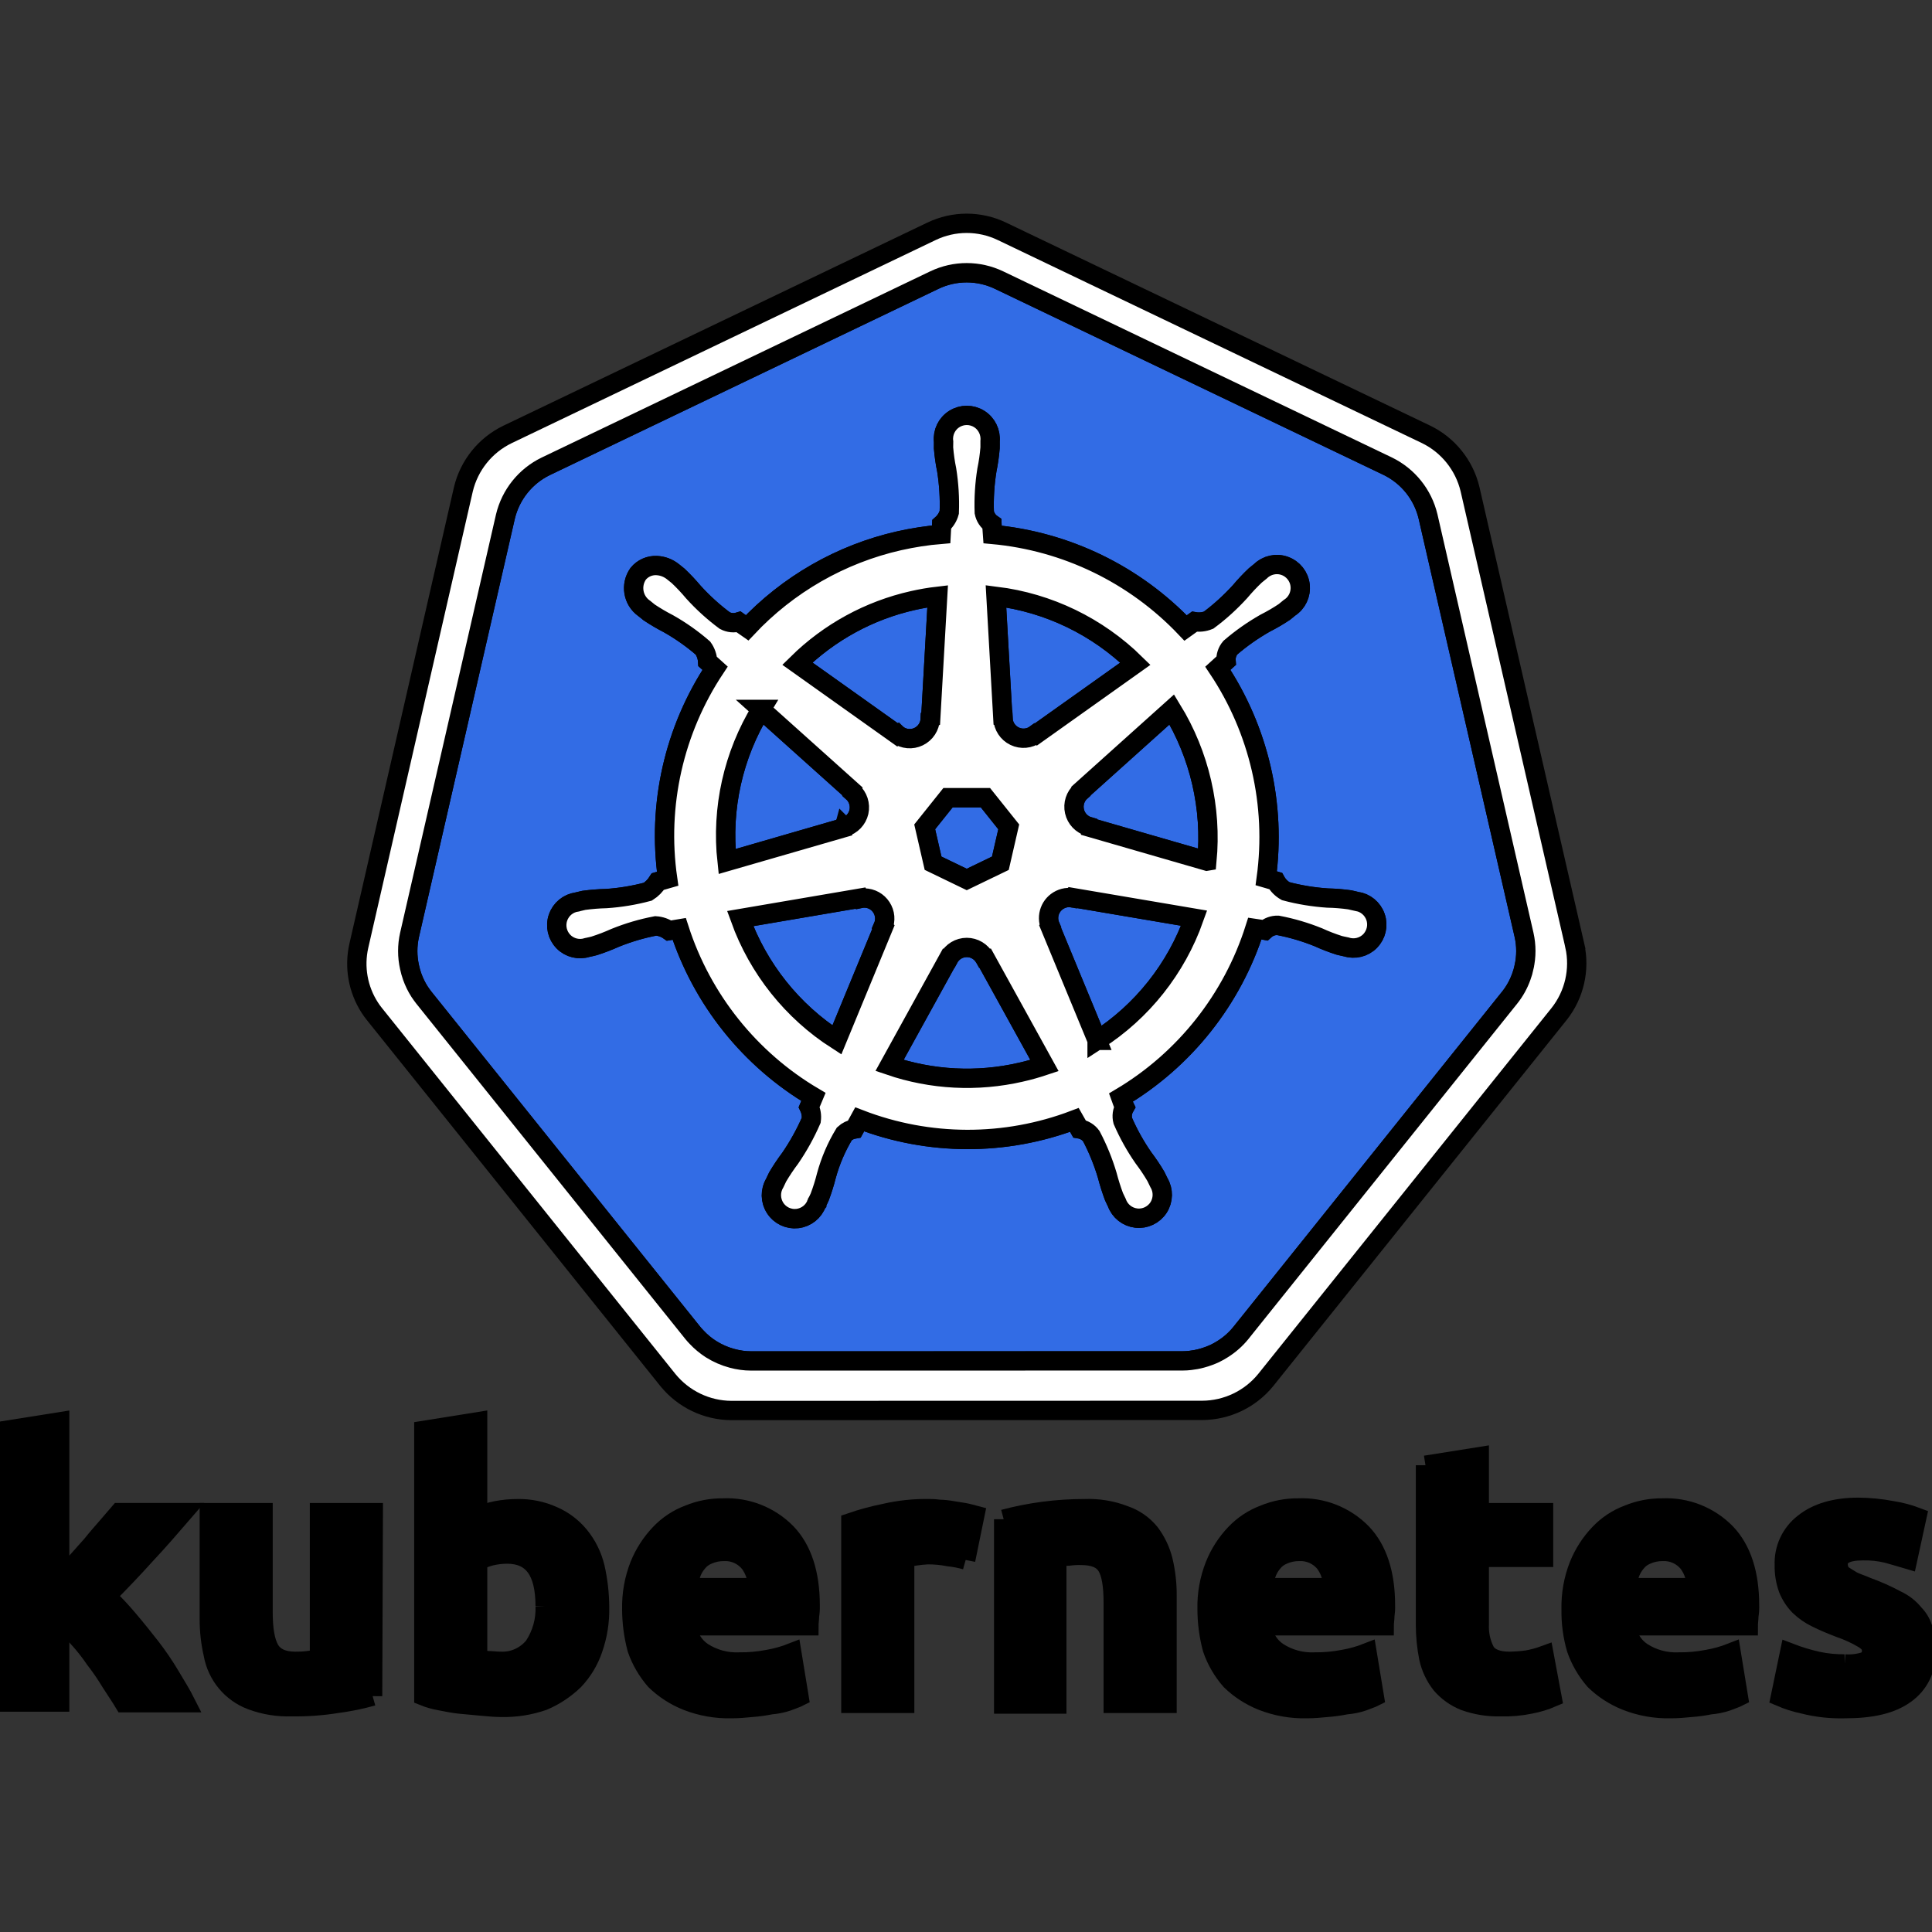 <svg width="100" height="100" xmlns="http://www.w3.org/2000/svg" version="1.1">

 <rect width="100%" height="100%" fill="#333333" stroke="none"/>

 <g>
  <title>Layer 1</title>
  <g stroke="null" id="surface1">
   <path stroke="null" id="svg_1" fill="rgb(0%,0%,0%)" fill-rule="nonzero" d="m3.056,81.833c0.272,-0.306 0.543,-0.613 0.849,-0.919c0.284,-0.316 0.568,-0.635 0.849,-0.954c0.272,-0.341 0.543,-0.647 0.78,-0.919c0.24,-0.272 0.477,-0.546 0.647,-0.748l3.293,0c-0.647,0.748 -1.292,1.497 -1.936,2.179c-0.613,0.682 -1.292,1.396 -2.037,2.144c0.407,0.385 0.793,0.796 1.153,1.228c0.407,0.474 0.78,0.95 1.156,1.427c0.369,0.48 0.71,0.979 1.017,1.5c0.306,0.512 0.578,0.954 0.783,1.361l-3.192,0c-0.205,-0.341 -0.442,-0.679 -0.679,-1.055c-0.249,-0.414 -0.521,-0.812 -0.815,-1.19c-0.278,-0.41 -0.584,-0.796 -0.919,-1.159c-0.268,-0.341 -0.578,-0.647 -0.916,-0.919l0,4.288l-2.785,0l0,-14.061l2.785,-0.442l0,8.238"/>
   <path stroke="null" id="svg_2" fill="rgb(0%,0%,0%)" fill-rule="nonzero" d="m19.287,87.792c-0.6,0.171 -1.213,0.294 -1.835,0.376c-0.774,0.126 -1.557,0.183 -2.343,0.171c-0.717,0.025 -1.43,-0.088 -2.103,-0.341c-1.029,-0.388 -1.778,-1.295 -1.97,-2.384c-0.139,-0.603 -0.205,-1.219 -0.202,-1.838l0,-5.482l2.782,0l0,5.141c0,0.884 0.104,1.531 0.341,1.942c0.237,0.407 0.679,0.613 1.323,0.613c0.218,0.003 0.433,-0.006 0.647,-0.035c0.237,-0.035 0.407,-0.035 0.609,-0.066l0,-7.594l2.785,0l-0.035,9.498"/>
   <path stroke="null" id="svg_3" fill="rgb(0%,0%,0%)" fill-rule="nonzero" d="m28.217,83.128c0,-1.803 -0.644,-2.69 -1.97,-2.69c-0.284,0 -0.568,0.035 -0.846,0.101c-0.24,0.06 -0.467,0.152 -0.679,0.275l0,5.074c0.133,0.032 0.303,0.032 0.508,0.066c0.202,0 0.442,0.035 0.679,0.035c0.669,0.032 1.31,-0.262 1.73,-0.783c0.407,-0.616 0.609,-1.342 0.578,-2.078m2.817,0.069c0.016,0.729 -0.098,1.456 -0.338,2.144c-0.205,0.609 -0.54,1.168 -0.985,1.636c-0.461,0.445 -1.004,0.805 -1.595,1.055c-0.698,0.243 -1.434,0.357 -2.172,0.341c-0.341,0 -0.679,-0.035 -1.055,-0.069c-0.373,-0.032 -0.71,-0.066 -1.086,-0.101c-0.338,-0.035 -0.679,-0.104 -1.017,-0.171c-0.291,-0.051 -0.575,-0.129 -0.849,-0.24l0,-13.755l2.785,-0.445l0,4.904c0.316,-0.136 0.644,-0.24 0.982,-0.306c0.36,-0.069 0.723,-0.101 1.086,-0.101c0.632,-0.013 1.26,0.117 1.835,0.376c0.527,0.227 0.992,0.578 1.358,1.02c0.392,0.477 0.669,1.036 0.815,1.636c0.155,0.682 0.234,1.377 0.237,2.078"/>
   <path stroke="null" id="svg_4" fill="rgb(0%,0%,0%)" fill-rule="nonzero" d="m32.701,83.298c-0.019,-0.78 0.12,-1.557 0.404,-2.28c0.246,-0.606 0.603,-1.162 1.055,-1.636c0.417,-0.439 0.925,-0.777 1.494,-0.988c0.559,-0.231 1.159,-0.347 1.765,-0.341c1.232,-0.057 2.428,0.414 3.293,1.295c0.815,0.853 1.222,2.113 1.222,3.745c0.006,0.183 -0.006,0.366 -0.035,0.546c0,0.171 -0.032,0.341 -0.032,0.512l-6.315,0c0.054,0.553 0.354,1.052 0.815,1.361c0.565,0.363 1.228,0.543 1.901,0.512c0.502,0.006 1.001,-0.041 1.494,-0.136c0.417,-0.073 0.827,-0.186 1.222,-0.341l0.373,2.28c-0.136,0.069 -0.338,0.136 -0.609,0.24c-0.275,0.092 -0.562,0.148 -0.849,0.171c-0.325,0.066 -0.654,0.111 -0.985,0.136c-0.341,0.035 -0.714,0.066 -1.052,0.066c-0.789,0.019 -1.576,-0.12 -2.308,-0.407c-0.609,-0.243 -1.162,-0.6 -1.633,-1.055c-0.417,-0.48 -0.742,-1.033 -0.95,-1.636c-0.177,-0.666 -0.268,-1.351 -0.272,-2.043m6.555,-1.089c-0.009,-0.234 -0.057,-0.464 -0.136,-0.682c-0.069,-0.218 -0.171,-0.426 -0.306,-0.613c-0.328,-0.414 -0.834,-0.641 -1.358,-0.613c-0.281,0 -0.559,0.057 -0.815,0.171c-0.215,0.088 -0.401,0.227 -0.543,0.407c-0.155,0.18 -0.268,0.388 -0.341,0.613c-0.073,0.224 -0.129,0.452 -0.171,0.682l3.669,0"/>
   <path stroke="null" id="svg_5" fill="rgb(0%,0%,0%)" fill-rule="nonzero" d="m49.983,80.744c-0.291,-0.082 -0.584,-0.139 -0.884,-0.171c-0.357,-0.069 -0.723,-0.104 -1.086,-0.101c-0.215,0.009 -0.433,0.035 -0.644,0.066c-0.183,0.025 -0.366,0.06 -0.543,0.104l0,7.525l-2.785,0l0,-9.363c0.578,-0.199 1.168,-0.357 1.765,-0.477c0.745,-0.171 1.509,-0.253 2.274,-0.24c0.183,-0.003 0.363,0.009 0.543,0.035c0.218,0.006 0.433,0.028 0.647,0.066c0.202,0.035 0.407,0.069 0.644,0.104c0.202,0.035 0.407,0.101 0.543,0.136l-0.474,2.315"/>
   <path stroke="null" id="svg_6" fill="rgb(0%,0%,0%)" fill-rule="nonzero" d="m51.95,78.634c1.364,-0.363 2.766,-0.546 4.178,-0.546c0.707,-0.028 1.411,0.085 2.071,0.341c0.518,0.174 0.976,0.493 1.323,0.919c0.319,0.426 0.553,0.913 0.679,1.43c0.142,0.603 0.212,1.219 0.205,1.838l0,5.551l-2.785,0l0,-5.21c0,-0.884 -0.101,-1.531 -0.341,-1.907c-0.237,-0.373 -0.679,-0.543 -1.323,-0.543c-0.215,-0.006 -0.433,0.006 -0.644,0.035c-0.205,0.003 -0.41,0.025 -0.613,0.066l0,7.594l-2.75,0l0,-9.568"/>
   <path stroke="null" id="svg_7" fill="rgb(0%,0%,0%)" fill-rule="nonzero" d="m62.478,83.298c-0.019,-0.78 0.12,-1.557 0.407,-2.28c0.243,-0.606 0.6,-1.162 1.052,-1.636c0.417,-0.439 0.928,-0.777 1.494,-0.988c0.559,-0.231 1.162,-0.347 1.765,-0.341c1.232,-0.057 2.428,0.414 3.293,1.295c0.815,0.853 1.222,2.113 1.222,3.745c0.006,0.183 -0.006,0.366 -0.032,0.546c0,0.171 -0.035,0.341 -0.035,0.512l-6.315,0c0.057,0.553 0.354,1.052 0.815,1.361c0.565,0.363 1.228,0.543 1.901,0.512c0.502,0.006 1.001,-0.041 1.494,-0.136c0.42,-0.073 0.827,-0.186 1.222,-0.341l0.376,2.28c-0.136,0.069 -0.341,0.136 -0.613,0.24c-0.275,0.092 -0.559,0.148 -0.849,0.171c-0.325,0.066 -0.654,0.111 -0.985,0.136c-0.338,0.035 -0.714,0.066 -1.052,0.066c-0.789,0.019 -1.573,-0.12 -2.308,-0.407c-0.606,-0.243 -1.162,-0.6 -1.629,-1.055c-0.42,-0.48 -0.742,-1.033 -0.95,-1.636c-0.18,-0.666 -0.272,-1.355 -0.272,-2.043m6.552,-1.089c-0.009,-0.234 -0.057,-0.464 -0.136,-0.682c-0.066,-0.218 -0.171,-0.426 -0.306,-0.613c-0.325,-0.414 -0.834,-0.641 -1.358,-0.613c-0.281,0 -0.559,0.057 -0.815,0.171c-0.215,0.088 -0.401,0.227 -0.543,0.407c-0.152,0.18 -0.268,0.388 -0.341,0.613c-0.073,0.224 -0.129,0.452 -0.167,0.682l3.666,0"/>
   <path stroke="null" id="svg_8" fill="rgb(0%,0%,0%)" fill-rule="nonzero" d="m73.782,75.84l2.785,-0.442l0,2.896l3.328,0l0,2.315l-3.328,0l0,3.473c-0.022,0.483 0.082,0.966 0.306,1.396c0.202,0.341 0.644,0.512 1.257,0.512c0.306,-0.006 0.613,-0.028 0.916,-0.069c0.3,-0.054 0.597,-0.133 0.881,-0.237l0.407,2.179c-0.36,0.155 -0.736,0.268 -1.118,0.341c-0.502,0.104 -1.017,0.152 -1.528,0.136c-0.647,0.019 -1.292,-0.085 -1.901,-0.306c-0.458,-0.186 -0.865,-0.477 -1.19,-0.853c-0.313,-0.398 -0.534,-0.865 -0.644,-1.361c-0.114,-0.572 -0.171,-1.153 -0.171,-1.737l0,-8.242"/>
   <path stroke="null" id="svg_9" fill="rgb(0%,0%,0%)" fill-rule="nonzero" d="m81.32,83.298c-0.016,-0.78 0.12,-1.557 0.407,-2.28c0.246,-0.606 0.603,-1.162 1.055,-1.636c0.417,-0.439 0.925,-0.777 1.494,-0.988c0.559,-0.231 1.159,-0.347 1.765,-0.341c1.232,-0.057 2.428,0.414 3.293,1.295c0.815,0.853 1.222,2.113 1.222,3.745c0.006,0.183 -0.006,0.366 -0.035,0.546c0,0.171 -0.032,0.341 -0.032,0.512l-6.315,0c0.054,0.553 0.354,1.052 0.815,1.361c0.565,0.363 1.228,0.543 1.901,0.512c0.502,0.006 1.001,-0.041 1.494,-0.136c0.417,-0.073 0.827,-0.186 1.222,-0.341l0.373,2.28c-0.136,0.069 -0.338,0.136 -0.609,0.24c-0.275,0.092 -0.562,0.148 -0.849,0.171c-0.325,0.066 -0.654,0.111 -0.985,0.136c-0.341,0.035 -0.714,0.066 -1.052,0.066c-0.789,0.019 -1.576,-0.12 -2.308,-0.407c-0.609,-0.243 -1.162,-0.6 -1.633,-1.055c-0.417,-0.48 -0.742,-1.033 -0.95,-1.636c-0.193,-0.663 -0.284,-1.351 -0.272,-2.043m6.521,-1.089c-0.009,-0.234 -0.057,-0.464 -0.136,-0.682c-0.066,-0.218 -0.171,-0.426 -0.306,-0.613c-0.325,-0.414 -0.834,-0.641 -1.358,-0.613c-0.281,0 -0.559,0.057 -0.815,0.171c-0.215,0.088 -0.401,0.227 -0.543,0.407c-0.152,0.18 -0.268,0.388 -0.341,0.613c-0.073,0.224 -0.129,0.452 -0.167,0.682l3.666,0"/>
   <path stroke="null" id="svg_10" fill="rgb(0%,0%,0%)" fill-rule="nonzero" d="m95.479,86.124c0.369,0.028 0.739,-0.019 1.086,-0.136c0.208,-0.114 0.328,-0.341 0.306,-0.578c0,-0.24 -0.136,-0.41 -0.407,-0.581c-0.398,-0.237 -0.818,-0.429 -1.257,-0.578c-0.442,-0.171 -0.849,-0.341 -1.187,-0.512c-0.325,-0.155 -0.622,-0.363 -0.884,-0.613c-0.249,-0.253 -0.445,-0.556 -0.578,-0.884c-0.142,-0.395 -0.212,-0.808 -0.202,-1.228c-0.038,-0.849 0.344,-1.664 1.02,-2.179c0.679,-0.543 1.629,-0.818 2.817,-0.818c0.581,0.006 1.162,0.063 1.73,0.171c0.442,0.069 0.875,0.183 1.292,0.341l-0.474,2.179c-0.341,-0.101 -0.682,-0.202 -1.055,-0.306c-0.41,-0.101 -0.834,-0.145 -1.257,-0.136c-0.881,0 -1.288,0.24 -1.288,0.717c0.006,0.104 0.028,0.208 0.066,0.306c0.047,0.114 0.133,0.208 0.237,0.272c0.104,0.069 0.272,0.171 0.442,0.272c0.205,0.104 0.442,0.171 0.748,0.306c0.524,0.189 1.036,0.417 1.528,0.682c0.357,0.164 0.669,0.407 0.916,0.714c0.234,0.237 0.398,0.53 0.477,0.853c0.101,0.354 0.145,0.723 0.136,1.089c0.041,0.878 -0.369,1.715 -1.089,2.214c-0.71,0.512 -1.73,0.748 -3.088,0.748c-0.733,0.022 -1.462,-0.057 -2.172,-0.237c-0.407,-0.085 -0.805,-0.212 -1.187,-0.376l0.474,-2.28c0.474,0.183 0.963,0.332 1.459,0.442c0.458,0.098 0.925,0.142 1.393,0.136"/>
   <path stroke="null" id="svg_11" fill="rgb(100%,100%,100%)" fill-rule="nonzero" d="m20.089,48.462l3.031,0l0,2.412l-3.031,0l0,-2.412zm0,0"/>
   <path stroke="null" id="svg_12" fill="rgb(19.608%,42.353%,89.804%)" fill-rule="nonzero" d="m55.528,46.473c-0.082,-0.016 -0.164,-0.022 -0.246,-0.016c-0.139,0.006 -0.278,0.041 -0.404,0.104c-0.515,0.249 -0.742,0.856 -0.515,1.38l-0.009,0.013l2.435,5.895c2.327,-1.49 4.096,-3.717 5.021,-6.325l-6.271,-1.064l-0.009,0.013zm-9.76,0.837c-0.107,-0.477 -0.527,-0.821 -1.017,-0.827c-0.073,0 -0.142,0.003 -0.212,0.019l-0.009,-0.013l-6.218,1.058c0.935,2.589 2.694,4.797 5.005,6.281l2.409,-5.839l-0.019,-0.022c0.092,-0.208 0.111,-0.436 0.06,-0.657zm5.207,2.289c-0.186,-0.344 -0.543,-0.562 -0.935,-0.559c-0.392,0 -0.752,0.215 -0.938,0.562l-0.003,0l-3.057,5.545c2.188,0.748 4.541,0.868 6.795,0.35c0.417,-0.095 0.827,-0.212 1.225,-0.344l-3.066,-5.554l-0.022,0zm9.678,-12.88l-4.702,4.225l0,0.013c-0.294,0.259 -0.423,0.657 -0.335,1.039c0.085,0.382 0.376,0.685 0.752,0.793l0.006,0.025l6.094,1.759c0.262,-2.744 -0.376,-5.501 -1.816,-7.85l0,-0.003zm-8.737,0.474c0.016,0.392 0.246,0.742 0.6,0.913c0.354,0.171 0.77,0.133 1.086,-0.098l0.019,0.006l5.147,-3.66c-1.961,-1.926 -4.497,-3.151 -7.219,-3.489l0.36,6.328l0.006,0zm-5.453,0.837c0.316,0.231 0.736,0.268 1.086,0.098c0.354,-0.171 0.584,-0.521 0.6,-0.913l0.025,-0.013l0.357,-6.338c-0.429,0.051 -0.859,0.126 -1.282,0.221c-2.258,0.508 -4.326,1.642 -5.978,3.265l5.182,3.685l0.009,-0.006zm-2.76,4.787c0.376,-0.101 0.666,-0.407 0.755,-0.789c0.085,-0.382 -0.044,-0.783 -0.338,-1.039l0.003,-0.025l-4.73,-4.244c-1.443,2.356 -2.062,5.125 -1.759,7.875l6.063,-1.756l0.006,-0.022zm4.591,1.866l1.746,0.84l1.74,-0.84l0.433,-1.882l-1.203,-1.513l-1.939,0l-1.209,1.509l0.433,1.885zm0,0"/>
   <path stroke="null" id="svg_13" fill="rgb(19.608%,42.353%,89.804%)" fill-rule="nonzero" d="m78.885,48.393l-4.97,-21.659c-0.272,-1.137 -1.036,-2.09 -2.081,-2.599l-20.127,-9.637c-1.058,-0.505 -2.286,-0.505 -3.341,0l-20.124,9.644c-1.045,0.508 -1.809,1.462 -2.081,2.596l-4.964,21.659c-0.123,0.549 -0.123,1.115 0,1.664c0.035,0.167 0.082,0.332 0.139,0.493c0.098,0.272 0.224,0.534 0.382,0.78c0.069,0.104 0.142,0.205 0.218,0.303l13.929,17.367c0.063,0.076 0.129,0.145 0.196,0.215c0.218,0.234 0.464,0.439 0.736,0.609c0.338,0.215 0.71,0.379 1.099,0.48c0.319,0.088 0.647,0.136 0.979,0.136l0.218,0l22.12,-0.003c0.133,-0.003 0.268,-0.009 0.401,-0.025c0.193,-0.022 0.382,-0.057 0.568,-0.107c0.133,-0.035 0.265,-0.079 0.395,-0.126c0.101,-0.038 0.199,-0.079 0.297,-0.123c0.145,-0.073 0.287,-0.148 0.423,-0.237c0.351,-0.221 0.663,-0.499 0.922,-0.821l0.426,-0.527l13.499,-16.843c0.259,-0.325 0.461,-0.692 0.6,-1.083c0.06,-0.161 0.107,-0.325 0.145,-0.493c0.12,-0.546 0.12,-1.115 -0.003,-1.664l0,0.003zm-20.876,8.425c0.057,0.164 0.123,0.328 0.202,0.486c-0.123,0.215 -0.158,0.47 -0.095,0.714c0.294,0.673 0.65,1.314 1.067,1.917c0.234,0.309 0.452,0.628 0.647,0.963c0.047,0.088 0.111,0.231 0.158,0.325c0.237,0.395 0.227,0.894 -0.022,1.282c-0.249,0.385 -0.698,0.6 -1.156,0.546c-0.458,-0.054 -0.846,-0.36 -1.001,-0.796c-0.044,-0.095 -0.111,-0.221 -0.148,-0.309c-0.136,-0.363 -0.253,-0.733 -0.35,-1.108c-0.208,-0.701 -0.483,-1.383 -0.824,-2.03c-0.148,-0.202 -0.369,-0.335 -0.616,-0.376c-0.038,-0.066 -0.18,-0.328 -0.259,-0.464c-3.581,1.361 -7.537,1.351 -11.115,-0.028l-0.272,0.496c-0.196,0.032 -0.376,0.12 -0.521,0.253c-0.411,0.676 -0.723,1.408 -0.932,2.172c-0.095,0.376 -0.212,0.745 -0.347,1.105c-0.038,0.088 -0.104,0.215 -0.148,0.309l-0.003,0.003c-0.155,0.436 -0.543,0.745 -1.001,0.799c-0.458,0.051 -0.906,-0.161 -1.156,-0.553c-0.249,-0.388 -0.256,-0.884 -0.016,-1.282c0.044,-0.095 0.104,-0.234 0.152,-0.325c0.199,-0.332 0.414,-0.654 0.647,-0.963c0.423,-0.619 0.789,-1.279 1.089,-1.967c0.032,-0.234 -0.006,-0.47 -0.107,-0.682l0.218,-0.527c-3.297,-1.951 -5.766,-5.043 -6.944,-8.696l-0.524,0.088c-0.205,-0.145 -0.445,-0.231 -0.695,-0.243c-0.717,0.136 -1.421,0.344 -2.1,0.619c-0.35,0.158 -0.714,0.297 -1.08,0.414c-0.088,0.025 -0.212,0.051 -0.313,0.073c-0.006,0 -0.013,0.006 -0.022,0.006c-0.006,0 -0.013,0.003 -0.019,0.003c-0.436,0.142 -0.916,0.025 -1.238,-0.3c-0.322,-0.328 -0.433,-0.812 -0.284,-1.247c0.152,-0.436 0.534,-0.748 0.988,-0.808l0.016,-0.003l0.013,-0.003c0.101,-0.025 0.227,-0.057 0.319,-0.076c0.385,-0.054 0.77,-0.085 1.159,-0.092c0.726,-0.047 1.449,-0.167 2.157,-0.357c0.208,-0.133 0.385,-0.313 0.518,-0.524l0.505,-0.148c-0.546,-3.811 0.328,-7.692 2.457,-10.897l-0.385,-0.344c-0.013,-0.249 -0.098,-0.493 -0.243,-0.698c-0.553,-0.477 -1.153,-0.9 -1.79,-1.26c-0.344,-0.177 -0.676,-0.373 -0.998,-0.587c-0.073,-0.054 -0.171,-0.136 -0.249,-0.202l-0.019,-0.013c-0.572,-0.411 -0.701,-1.206 -0.297,-1.781c0.234,-0.287 0.59,-0.445 0.96,-0.426c0.306,0.016 0.6,0.126 0.84,0.319c0.082,0.066 0.196,0.152 0.268,0.215c0.278,0.265 0.543,0.546 0.793,0.843c0.493,0.543 1.036,1.036 1.623,1.472c0.221,0.117 0.477,0.142 0.717,0.069c0.142,0.104 0.287,0.208 0.433,0.309c2.119,-2.255 4.86,-3.827 7.872,-4.509c0.717,-0.161 1.443,-0.275 2.176,-0.335l0.028,-0.512c0.189,-0.167 0.325,-0.382 0.392,-0.625c0.028,-0.733 -0.019,-1.465 -0.133,-2.191c-0.079,-0.379 -0.133,-0.761 -0.164,-1.146c-0.003,-0.088 0,-0.212 0.003,-0.309c0,-0.013 -0.003,-0.025 -0.003,-0.035c-0.047,-0.461 0.171,-0.909 0.562,-1.153c0.392,-0.246 0.89,-0.246 1.282,0c0.392,0.243 0.609,0.692 0.565,1.153c0,0.104 0.006,0.246 0,0.341c-0.032,0.388 -0.088,0.77 -0.164,1.149c-0.117,0.723 -0.161,1.459 -0.136,2.191c0.047,0.246 0.189,0.461 0.395,0.603c0.003,0.088 0.016,0.379 0.028,0.54c3.808,0.347 7.361,2.068 9.997,4.844l0.458,-0.328c0.246,0.044 0.499,0.016 0.733,-0.079c0.587,-0.436 1.13,-0.932 1.623,-1.471c0.249,-0.297 0.515,-0.581 0.796,-0.846c0.073,-0.063 0.183,-0.148 0.265,-0.212c0.332,-0.328 0.818,-0.436 1.254,-0.281c0.436,0.155 0.748,0.543 0.799,1.007c0.054,0.461 -0.161,0.913 -0.553,1.162c-0.079,0.063 -0.186,0.155 -0.262,0.215c-0.322,0.215 -0.657,0.407 -1.001,0.584c-0.638,0.363 -1.238,0.783 -1.794,1.263c-0.161,0.189 -0.243,0.436 -0.224,0.682c-0.069,0.063 -0.303,0.272 -0.429,0.385c2.138,3.192 3.031,7.064 2.51,10.872l0.486,0.142c0.12,0.218 0.3,0.401 0.518,0.524c0.707,0.189 1.43,0.309 2.16,0.357c0.388,0.009 0.774,0.038 1.156,0.092c0.101,0.019 0.249,0.06 0.35,0.082c0.455,0.06 0.837,0.376 0.988,0.812c0.148,0.436 0.038,0.916 -0.284,1.244c-0.322,0.328 -0.802,0.442 -1.238,0.3l-0.019,-0.003c-0.006,-0.003 -0.016,-0.006 -0.022,-0.009c-0.101,-0.019 -0.224,-0.041 -0.313,-0.066c-0.366,-0.117 -0.729,-0.256 -1.08,-0.417c-0.679,-0.275 -1.383,-0.483 -2.1,-0.619c-0.249,-0.009 -0.493,0.082 -0.676,0.249c-0.171,-0.032 -0.344,-0.063 -0.515,-0.088c-1.165,3.672 -3.635,6.792 -6.944,8.759zm0,0"/>
   <path stroke="null" id="svg_14" fill="rgb(100%,100%,100%)" fill-rule="nonzero" d="m81.513,48.949l-5.425,-23.632c-0.297,-1.238 -1.13,-2.277 -2.27,-2.832l-21.959,-10.512c-1.153,-0.553 -2.491,-0.553 -3.644,0l-21.956,10.518c-1.143,0.556 -1.977,1.595 -2.274,2.832l-5.412,23.632c-0.249,1.099 -0.044,2.255 0.568,3.202c0.073,0.114 0.152,0.224 0.24,0.332l15.195,18.949c0.805,0.985 2.008,1.563 3.281,1.569l24.371,-0.006c1.273,-0.006 2.476,-0.581 3.281,-1.566l15.192,-18.953c0.786,-0.995 1.086,-2.292 0.812,-3.533zm-2.627,1.105c-0.035,0.167 -0.082,0.332 -0.142,0.493c-0.139,0.392 -0.341,0.758 -0.6,1.083l-13.499,16.843l-0.423,0.53c-0.262,0.322 -0.575,0.597 -0.925,0.818c-0.136,0.088 -0.278,0.167 -0.423,0.237c-0.095,0.044 -0.196,0.085 -0.297,0.123c-0.129,0.047 -0.262,0.092 -0.395,0.126c-0.186,0.051 -0.376,0.085 -0.568,0.107c-0.133,0.016 -0.268,0.025 -0.401,0.025l-22.12,0.003l-0.218,0c-0.332,0 -0.66,-0.047 -0.979,-0.133c-0.388,-0.104 -0.758,-0.265 -1.099,-0.48c-0.268,-0.174 -0.518,-0.379 -0.736,-0.613c-0.066,-0.069 -0.133,-0.139 -0.193,-0.215l-13.932,-17.367c-0.076,-0.098 -0.148,-0.199 -0.218,-0.303c-0.158,-0.246 -0.284,-0.508 -0.382,-0.78c-0.057,-0.161 -0.104,-0.325 -0.139,-0.493c-0.123,-0.549 -0.123,-1.115 0,-1.664l4.964,-21.659c0.272,-1.134 1.036,-2.087 2.081,-2.596l20.124,-9.644c1.058,-0.505 2.283,-0.505 3.341,0l20.127,9.637c1.045,0.512 1.809,1.462 2.081,2.599l4.97,21.659c0.123,0.546 0.123,1.115 0,1.661zm0,0"/>
   <path stroke="null" id="svg_15" fill="rgb(100%,100%,100%)" fill-rule="nonzero" d="m70.211,46.656c-0.101,-0.022 -0.249,-0.063 -0.35,-0.082c-0.382,-0.054 -0.767,-0.085 -1.153,-0.092c-0.729,-0.051 -1.456,-0.167 -2.163,-0.357c-0.218,-0.123 -0.398,-0.303 -0.518,-0.524l-0.486,-0.142c0.521,-3.808 -0.373,-7.68 -2.507,-10.872c0.123,-0.114 0.36,-0.322 0.426,-0.382c-0.019,-0.249 0.063,-0.496 0.224,-0.685c0.556,-0.477 1.156,-0.9 1.794,-1.263c0.344,-0.174 0.679,-0.369 1.001,-0.584c0.076,-0.06 0.183,-0.152 0.262,-0.215c0.392,-0.249 0.606,-0.701 0.553,-1.162c-0.051,-0.461 -0.363,-0.853 -0.799,-1.007c-0.436,-0.155 -0.922,-0.047 -1.254,0.278c-0.082,0.066 -0.193,0.152 -0.265,0.215c-0.281,0.265 -0.546,0.549 -0.796,0.846c-0.493,0.54 -1.036,1.036 -1.623,1.471c-0.234,0.095 -0.486,0.123 -0.733,0.079l-0.458,0.328c-2.637,-2.776 -6.189,-4.497 -9.997,-4.844c-0.013,-0.161 -0.025,-0.452 -0.028,-0.54c-0.205,-0.142 -0.347,-0.357 -0.395,-0.603c-0.025,-0.733 0.019,-1.468 0.136,-2.191c0.079,-0.379 0.133,-0.761 0.164,-1.149c0.003,-0.095 0,-0.237 0,-0.341c0.044,-0.461 -0.174,-0.909 -0.565,-1.153c-0.392,-0.246 -0.89,-0.246 -1.282,0c-0.392,0.243 -0.609,0.692 -0.562,1.153c0,0.013 0,0.022 0.003,0.035c-0.003,0.098 -0.006,0.221 -0.003,0.309c0.032,0.385 0.085,0.767 0.164,1.146c0.114,0.726 0.161,1.459 0.133,2.191c-0.066,0.243 -0.202,0.458 -0.392,0.625l-0.028,0.512c-0.733,0.06 -1.459,0.174 -2.176,0.335c-3.012,0.682 -5.753,2.255 -7.869,4.509c-0.148,-0.101 -0.294,-0.205 -0.436,-0.309c-0.24,0.073 -0.496,0.047 -0.717,-0.069c-0.587,-0.436 -1.13,-0.928 -1.623,-1.472c-0.249,-0.297 -0.512,-0.578 -0.793,-0.843c-0.073,-0.063 -0.186,-0.148 -0.268,-0.215c-0.24,-0.193 -0.534,-0.306 -0.84,-0.319c-0.369,-0.019 -0.726,0.139 -0.96,0.426c-0.404,0.575 -0.275,1.37 0.297,1.781l0.019,0.013c0.079,0.066 0.177,0.148 0.249,0.202c0.322,0.215 0.654,0.41 0.998,0.587c0.638,0.36 1.238,0.783 1.79,1.263c0.145,0.202 0.227,0.445 0.243,0.695l0.385,0.347c-2.128,3.205 -3.006,7.083 -2.457,10.897l-0.505,0.145c-0.133,0.212 -0.309,0.392 -0.518,0.524c-0.707,0.189 -1.43,0.309 -2.16,0.357c-0.385,0.009 -0.77,0.041 -1.156,0.092c-0.092,0.019 -0.218,0.051 -0.319,0.076l-0.013,0.003l-0.016,0.006c-0.455,0.06 -0.837,0.373 -0.985,0.808c-0.152,0.433 -0.041,0.916 0.281,1.244c0.322,0.328 0.802,0.442 1.238,0.3l0.019,-0.003c0.009,0 0.016,-0.006 0.022,-0.006c0.101,-0.022 0.224,-0.047 0.313,-0.073c0.366,-0.117 0.729,-0.256 1.08,-0.414c0.679,-0.275 1.383,-0.483 2.1,-0.619c0.249,0.016 0.489,0.098 0.692,0.243l0.527,-0.088c1.178,3.653 3.65,6.745 6.947,8.696l-0.221,0.527c0.101,0.212 0.139,0.448 0.107,0.682c-0.3,0.688 -0.666,1.348 -1.089,1.964c-0.234,0.309 -0.448,0.632 -0.647,0.966c-0.047,0.092 -0.107,0.231 -0.155,0.325c-0.237,0.398 -0.227,0.894 0.022,1.282c0.246,0.388 0.695,0.6 1.153,0.549c0.458,-0.054 0.846,-0.36 1.001,-0.796l0.003,-0.003l0,-0.003c0.044,-0.092 0.111,-0.218 0.148,-0.306c0.136,-0.36 0.253,-0.729 0.347,-1.105c0.208,-0.764 0.521,-1.497 0.932,-2.172c0.145,-0.133 0.325,-0.221 0.521,-0.253l0.272,-0.496c3.578,1.38 7.534,1.389 11.115,0.028c0.079,0.136 0.221,0.398 0.259,0.464c0.246,0.041 0.467,0.174 0.613,0.376c0.341,0.647 0.619,1.329 0.827,2.03c0.098,0.376 0.215,0.745 0.35,1.108c0.038,0.088 0.104,0.215 0.148,0.309c0.155,0.436 0.543,0.742 1.001,0.796c0.458,0.054 0.906,-0.161 1.156,-0.546c0.249,-0.388 0.259,-0.887 0.022,-1.282c-0.047,-0.095 -0.111,-0.234 -0.158,-0.325c-0.196,-0.335 -0.411,-0.654 -0.644,-0.963c-0.42,-0.603 -0.777,-1.244 -1.07,-1.917c-0.063,-0.243 -0.028,-0.499 0.095,-0.714c-0.079,-0.158 -0.145,-0.322 -0.202,-0.486c3.309,-1.967 5.779,-5.087 6.944,-8.759c0.155,0.022 0.426,0.069 0.515,0.088c0.183,-0.167 0.426,-0.259 0.676,-0.249c0.717,0.136 1.421,0.344 2.1,0.619c0.35,0.161 0.714,0.3 1.08,0.417c0.088,0.025 0.212,0.047 0.313,0.069c0.006,0 0.016,0.003 0.022,0.006l0.019,0.003c0.436,0.142 0.913,0.025 1.235,-0.3c0.322,-0.328 0.433,-0.812 0.284,-1.244c-0.148,-0.436 -0.53,-0.748 -0.985,-0.812zm-11.444,-12.302l-5.147,3.66l-0.019,-0.009c-0.316,0.234 -0.733,0.272 -1.086,0.101c-0.354,-0.171 -0.584,-0.521 -0.6,-0.913l-0.006,-0.003l-0.357,-6.325c2.722,0.338 5.254,1.563 7.215,3.489zm-9.697,6.934l1.936,0l1.206,1.509l-0.433,1.885l-1.74,0.84l-1.743,-0.843l-0.433,-1.882l1.206,-1.509zm-1.822,-10.203c0.423,-0.095 0.853,-0.171 1.285,-0.221l-0.36,6.334l-0.025,0.013c-0.016,0.392 -0.246,0.745 -0.6,0.916c-0.35,0.171 -0.767,0.133 -1.086,-0.098l-0.009,0.006l-5.182,-3.685c1.651,-1.626 3.72,-2.757 5.978,-3.265zm-7.856,5.633l4.73,4.241l-0.003,0.028c0.294,0.256 0.423,0.657 0.338,1.039c-0.088,0.382 -0.379,0.685 -0.755,0.789l-0.006,0.022l-6.063,1.753c-0.303,-2.747 0.319,-5.517 1.759,-7.872zm6.334,11.27l-2.409,5.839c-2.311,-1.484 -4.07,-3.691 -5.005,-6.281l6.218,-1.061l0.009,0.016c0.069,-0.013 0.139,-0.019 0.208,-0.019c0.357,0.003 0.682,0.186 0.875,0.483c0.196,0.3 0.227,0.673 0.085,1.001l0.019,0.022zm7.111,7.509c-2.255,0.518 -4.607,0.398 -6.795,-0.35l3.057,-5.545l0.006,0c0.183,-0.344 0.543,-0.562 0.935,-0.562c0.388,0 0.748,0.215 0.935,0.559l0.022,0l3.066,5.554c-0.398,0.133 -0.805,0.249 -1.225,0.344zm3.95,-1.648l-2.435,-5.895l0.009,-0.013c-0.224,-0.524 0,-1.13 0.515,-1.38c0.126,-0.06 0.265,-0.098 0.404,-0.104c0.082,-0.003 0.164,0 0.246,0.016l0.009,-0.013l6.271,1.064c-0.925,2.611 -2.69,4.838 -5.021,6.328l0,-0.003zm5.681,-9.277l-6.094,-1.762l-0.006,-0.025c-0.376,-0.104 -0.666,-0.407 -0.752,-0.789c-0.088,-0.382 0.041,-0.783 0.335,-1.039l0,-0.013l4.702,-4.222c1.44,2.349 2.078,5.106 1.816,7.85zm0,0"/>
  </g>
 </g>
</svg>